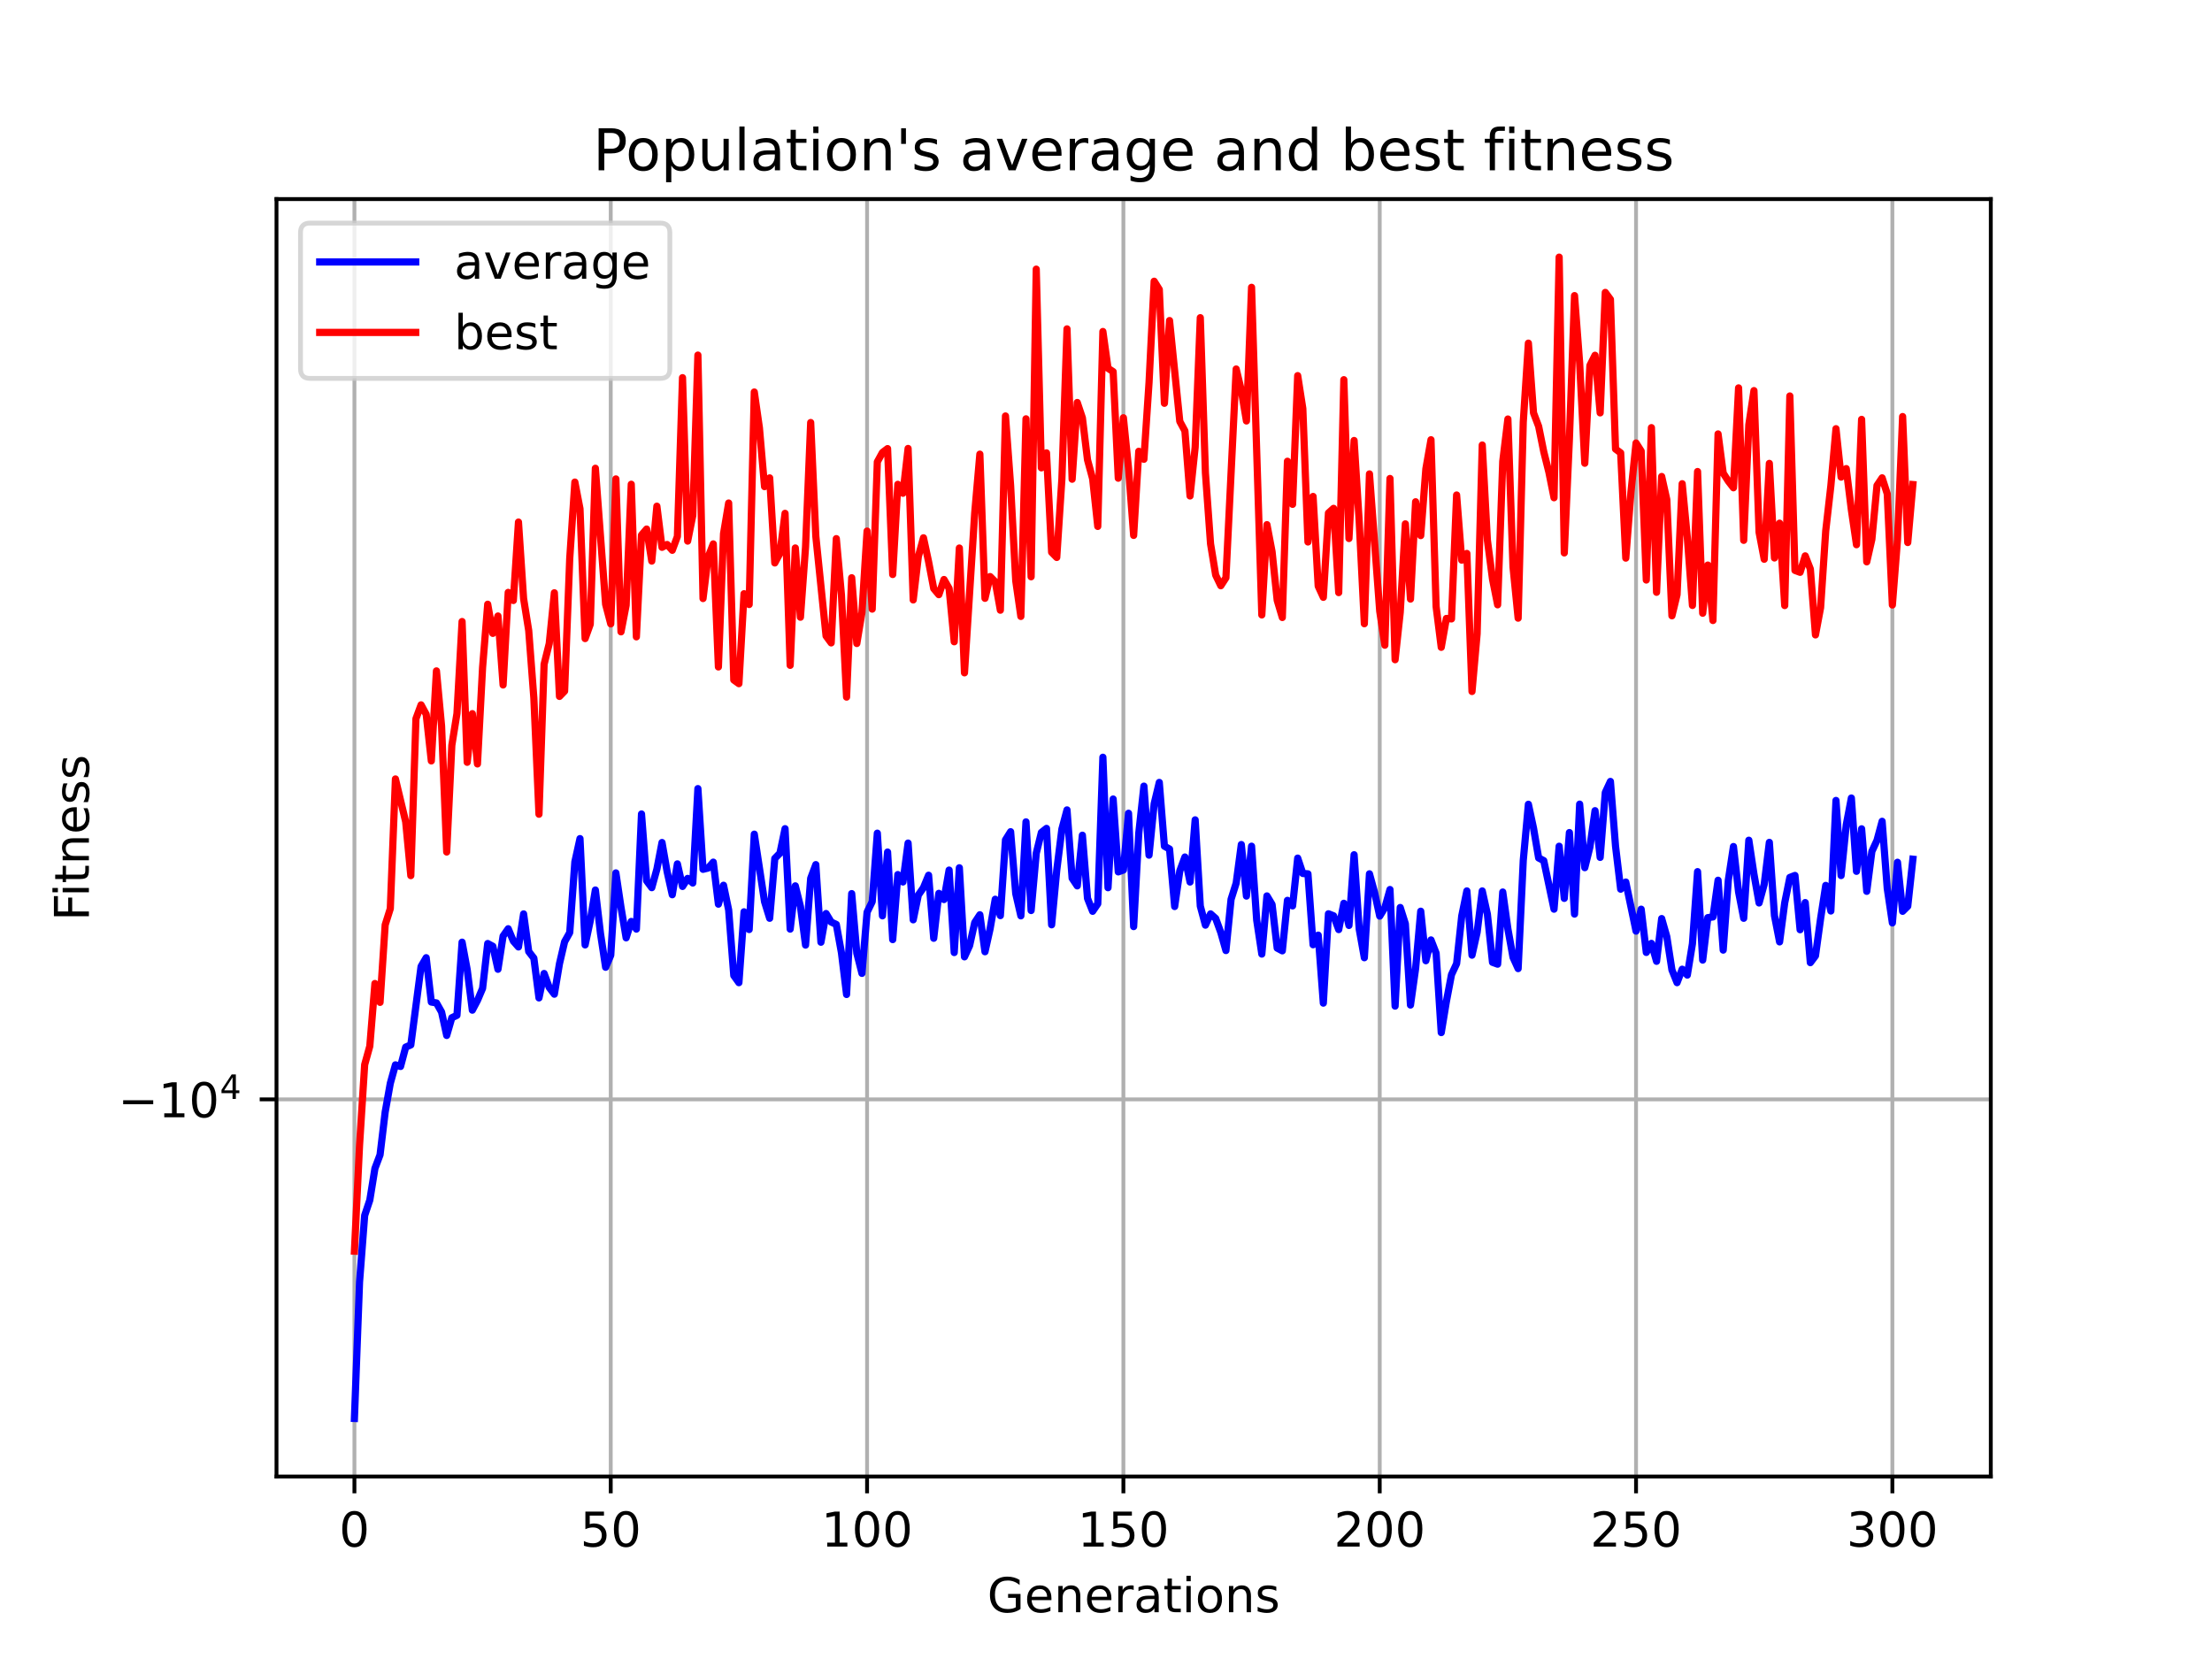 <?xml version="1.0" encoding="utf-8" standalone="no"?>
<!DOCTYPE svg PUBLIC "-//W3C//DTD SVG 1.1//EN"
  "http://www.w3.org/Graphics/SVG/1.1/DTD/svg11.dtd">
<!-- Created with matplotlib (https://matplotlib.org/) -->
<svg height="345.6pt" version="1.1" viewBox="0 0 460.8 345.6" width="460.8pt" xmlns="http://www.w3.org/2000/svg" xmlns:xlink="http://www.w3.org/1999/xlink">
 <defs>
  <style type="text/css">*{stroke-linecap:butt;stroke-linejoin:round;}</style>
 </defs>
 <g id="figure_1">
  <g id="patch_1">
   <path d="M 0 345.6 
L 460.8 345.6 
L 460.8 0 
L 0 0 
z
" style="fill:#ffffff;"/>
  </g>
  <g id="axes_1">
   <g id="patch_2">
    <path d="M 57.6 307.584 
L 414.72 307.584 
L 414.72 41.472 
L 57.6 41.472 
z
" style="fill:#ffffff;"/>
   </g>
   <g id="matplotlib.axis_1">
    <g id="xtick_1">
     <g id="line2d_1">
      <path clip-path="url(#pd031002bb2)" d="M 73.833 307.584 
L 73.833 41.472 
" style="fill:none;stroke:#b0b0b0;stroke-linecap:square;stroke-width:0.8;"/>
     </g>
     <g id="line2d_2">
      <defs>
       <path d="M 0 0 
L 0 3.5 
" id="m0339077891" style="stroke:#000000;stroke-width:0.8;"/>
      </defs>
      <g>
       <use style="stroke:#000000;stroke-width:0.8;" x="73.833" xlink:href="#m0339077891" y="307.584"/>
      </g>
     </g>
     <g id="text_1">
      <!-- 0 -->
      <g transform="translate(70.651 322.182)scale(0.1 -0.1)">
       <defs>
        <path d="M 31.781 66.406 
Q 24.172 66.406 20.328 58.906 
Q 16.5 51.422 16.5 36.375 
Q 16.5 21.391 20.328 13.891 
Q 24.172 6.391 31.781 6.391 
Q 39.453 6.391 43.281 13.891 
Q 47.125 21.391 47.125 36.375 
Q 47.125 51.422 43.281 58.906 
Q 39.453 66.406 31.781 66.406 
z
M 31.781 74.219 
Q 44.047 74.219 50.516 64.516 
Q 56.984 54.828 56.984 36.375 
Q 56.984 17.969 50.516 8.266 
Q 44.047 -1.422 31.781 -1.422 
Q 19.531 -1.422 13.062 8.266 
Q 6.594 17.969 6.594 36.375 
Q 6.594 54.828 13.062 64.516 
Q 19.531 74.219 31.781 74.219 
z
" id="DejaVuSans-48"/>
       </defs>
       <use xlink:href="#DejaVuSans-48"/>
      </g>
     </g>
    </g>
    <g id="xtick_2">
     <g id="line2d_3">
      <path clip-path="url(#pd031002bb2)" d="M 127.23 307.584 
L 127.23 41.472 
" style="fill:none;stroke:#b0b0b0;stroke-linecap:square;stroke-width:0.8;"/>
     </g>
     <g id="line2d_4">
      <g>
       <use style="stroke:#000000;stroke-width:0.8;" x="127.23" xlink:href="#m0339077891" y="307.584"/>
      </g>
     </g>
     <g id="text_2">
      <!-- 50 -->
      <g transform="translate(120.867 322.182)scale(0.1 -0.1)">
       <defs>
        <path d="M 10.797 72.906 
L 49.516 72.906 
L 49.516 64.594 
L 19.828 64.594 
L 19.828 46.734 
Q 21.969 47.469 24.109 47.828 
Q 26.266 48.188 28.422 48.188 
Q 40.625 48.188 47.75 41.5 
Q 54.891 34.812 54.891 23.391 
Q 54.891 11.625 47.562 5.094 
Q 40.234 -1.422 26.906 -1.422 
Q 22.312 -1.422 17.547 -0.641 
Q 12.797 0.141 7.719 1.703 
L 7.719 11.625 
Q 12.109 9.234 16.797 8.062 
Q 21.484 6.891 26.703 6.891 
Q 35.156 6.891 40.078 11.328 
Q 45.016 15.766 45.016 23.391 
Q 45.016 31 40.078 35.438 
Q 35.156 39.891 26.703 39.891 
Q 22.75 39.891 18.812 39.016 
Q 14.891 38.141 10.797 36.281 
z
" id="DejaVuSans-53"/>
       </defs>
       <use xlink:href="#DejaVuSans-53"/>
       <use x="63.623" xlink:href="#DejaVuSans-48"/>
      </g>
     </g>
    </g>
    <g id="xtick_3">
     <g id="line2d_5">
      <path clip-path="url(#pd031002bb2)" d="M 180.627 307.584 
L 180.627 41.472 
" style="fill:none;stroke:#b0b0b0;stroke-linecap:square;stroke-width:0.8;"/>
     </g>
     <g id="line2d_6">
      <g>
       <use style="stroke:#000000;stroke-width:0.8;" x="180.627" xlink:href="#m0339077891" y="307.584"/>
      </g>
     </g>
     <g id="text_3">
      <!-- 100 -->
      <g transform="translate(171.083 322.182)scale(0.1 -0.1)">
       <defs>
        <path d="M 12.406 8.297 
L 28.516 8.297 
L 28.516 63.922 
L 10.984 60.406 
L 10.984 69.391 
L 28.422 72.906 
L 38.281 72.906 
L 38.281 8.297 
L 54.391 8.297 
L 54.391 0 
L 12.406 0 
z
" id="DejaVuSans-49"/>
       </defs>
       <use xlink:href="#DejaVuSans-49"/>
       <use x="63.623" xlink:href="#DejaVuSans-48"/>
       <use x="127.246" xlink:href="#DejaVuSans-48"/>
      </g>
     </g>
    </g>
    <g id="xtick_4">
     <g id="line2d_7">
      <path clip-path="url(#pd031002bb2)" d="M 234.024 307.584 
L 234.024 41.472 
" style="fill:none;stroke:#b0b0b0;stroke-linecap:square;stroke-width:0.8;"/>
     </g>
     <g id="line2d_8">
      <g>
       <use style="stroke:#000000;stroke-width:0.8;" x="234.024" xlink:href="#m0339077891" y="307.584"/>
      </g>
     </g>
     <g id="text_4">
      <!-- 150 -->
      <g transform="translate(224.48 322.182)scale(0.1 -0.1)">
       <use xlink:href="#DejaVuSans-49"/>
       <use x="63.623" xlink:href="#DejaVuSans-53"/>
       <use x="127.246" xlink:href="#DejaVuSans-48"/>
      </g>
     </g>
    </g>
    <g id="xtick_5">
     <g id="line2d_9">
      <path clip-path="url(#pd031002bb2)" d="M 287.421 307.584 
L 287.421 41.472 
" style="fill:none;stroke:#b0b0b0;stroke-linecap:square;stroke-width:0.8;"/>
     </g>
     <g id="line2d_10">
      <g>
       <use style="stroke:#000000;stroke-width:0.8;" x="287.421" xlink:href="#m0339077891" y="307.584"/>
      </g>
     </g>
     <g id="text_5">
      <!-- 200 -->
      <g transform="translate(277.877 322.182)scale(0.1 -0.1)">
       <defs>
        <path d="M 19.188 8.297 
L 53.609 8.297 
L 53.609 0 
L 7.328 0 
L 7.328 8.297 
Q 12.938 14.109 22.625 23.891 
Q 32.328 33.688 34.812 36.531 
Q 39.547 41.844 41.422 45.531 
Q 43.312 49.219 43.312 52.781 
Q 43.312 58.594 39.234 62.25 
Q 35.156 65.922 28.609 65.922 
Q 23.969 65.922 18.812 64.312 
Q 13.672 62.703 7.812 59.422 
L 7.812 69.391 
Q 13.766 71.781 18.938 73 
Q 24.125 74.219 28.422 74.219 
Q 39.75 74.219 46.484 68.547 
Q 53.219 62.891 53.219 53.422 
Q 53.219 48.922 51.531 44.891 
Q 49.859 40.875 45.406 35.406 
Q 44.188 33.984 37.641 27.219 
Q 31.109 20.453 19.188 8.297 
z
" id="DejaVuSans-50"/>
       </defs>
       <use xlink:href="#DejaVuSans-50"/>
       <use x="63.623" xlink:href="#DejaVuSans-48"/>
       <use x="127.246" xlink:href="#DejaVuSans-48"/>
      </g>
     </g>
    </g>
    <g id="xtick_6">
     <g id="line2d_11">
      <path clip-path="url(#pd031002bb2)" d="M 340.818 307.584 
L 340.818 41.472 
" style="fill:none;stroke:#b0b0b0;stroke-linecap:square;stroke-width:0.8;"/>
     </g>
     <g id="line2d_12">
      <g>
       <use style="stroke:#000000;stroke-width:0.8;" x="340.818" xlink:href="#m0339077891" y="307.584"/>
      </g>
     </g>
     <g id="text_6">
      <!-- 250 -->
      <g transform="translate(331.275 322.182)scale(0.1 -0.1)">
       <use xlink:href="#DejaVuSans-50"/>
       <use x="63.623" xlink:href="#DejaVuSans-53"/>
       <use x="127.246" xlink:href="#DejaVuSans-48"/>
      </g>
     </g>
    </g>
    <g id="xtick_7">
     <g id="line2d_13">
      <path clip-path="url(#pd031002bb2)" d="M 394.216 307.584 
L 394.216 41.472 
" style="fill:none;stroke:#b0b0b0;stroke-linecap:square;stroke-width:0.8;"/>
     </g>
     <g id="line2d_14">
      <g>
       <use style="stroke:#000000;stroke-width:0.8;" x="394.216" xlink:href="#m0339077891" y="307.584"/>
      </g>
     </g>
     <g id="text_7">
      <!-- 300 -->
      <g transform="translate(384.672 322.182)scale(0.1 -0.1)">
       <defs>
        <path d="M 40.578 39.312 
Q 47.656 37.797 51.625 33 
Q 55.609 28.219 55.609 21.188 
Q 55.609 10.406 48.188 4.484 
Q 40.766 -1.422 27.094 -1.422 
Q 22.516 -1.422 17.656 -0.516 
Q 12.797 0.391 7.625 2.203 
L 7.625 11.719 
Q 11.719 9.328 16.594 8.109 
Q 21.484 6.891 26.812 6.891 
Q 36.078 6.891 40.938 10.547 
Q 45.797 14.203 45.797 21.188 
Q 45.797 27.641 41.281 31.266 
Q 36.766 34.906 28.719 34.906 
L 20.219 34.906 
L 20.219 43.016 
L 29.109 43.016 
Q 36.375 43.016 40.234 45.922 
Q 44.094 48.828 44.094 54.297 
Q 44.094 59.906 40.109 62.906 
Q 36.141 65.922 28.719 65.922 
Q 24.656 65.922 20.016 65.031 
Q 15.375 64.156 9.812 62.312 
L 9.812 71.094 
Q 15.438 72.656 20.344 73.438 
Q 25.25 74.219 29.594 74.219 
Q 40.828 74.219 47.359 69.109 
Q 53.906 64.016 53.906 55.328 
Q 53.906 49.266 50.438 45.094 
Q 46.969 40.922 40.578 39.312 
z
" id="DejaVuSans-51"/>
       </defs>
       <use xlink:href="#DejaVuSans-51"/>
       <use x="63.623" xlink:href="#DejaVuSans-48"/>
       <use x="127.246" xlink:href="#DejaVuSans-48"/>
      </g>
     </g>
    </g>
    <g id="text_8">
     <!-- Generations -->
     <g transform="translate(205.662 335.861)scale(0.1 -0.1)">
      <defs>
       <path d="M 59.516 10.406 
L 59.516 29.984 
L 43.406 29.984 
L 43.406 38.094 
L 69.281 38.094 
L 69.281 6.781 
Q 63.578 2.734 56.688 0.656 
Q 49.812 -1.422 42 -1.422 
Q 24.906 -1.422 15.25 8.562 
Q 5.609 18.562 5.609 36.375 
Q 5.609 54.25 15.25 64.234 
Q 24.906 74.219 42 74.219 
Q 49.125 74.219 55.547 72.453 
Q 61.969 70.703 67.391 67.281 
L 67.391 56.781 
Q 61.922 61.422 55.766 63.766 
Q 49.609 66.109 42.828 66.109 
Q 29.438 66.109 22.719 58.641 
Q 16.016 51.172 16.016 36.375 
Q 16.016 21.625 22.719 14.156 
Q 29.438 6.688 42.828 6.688 
Q 48.047 6.688 52.141 7.594 
Q 56.25 8.5 59.516 10.406 
z
" id="DejaVuSans-71"/>
       <path d="M 56.203 29.594 
L 56.203 25.203 
L 14.891 25.203 
Q 15.484 15.922 20.484 11.062 
Q 25.484 6.203 34.422 6.203 
Q 39.594 6.203 44.453 7.469 
Q 49.312 8.734 54.109 11.281 
L 54.109 2.781 
Q 49.266 0.734 44.188 -0.344 
Q 39.109 -1.422 33.891 -1.422 
Q 20.797 -1.422 13.156 6.188 
Q 5.516 13.812 5.516 26.812 
Q 5.516 40.234 12.766 48.109 
Q 20.016 56 32.328 56 
Q 43.359 56 49.781 48.891 
Q 56.203 41.797 56.203 29.594 
z
M 47.219 32.234 
Q 47.125 39.594 43.094 43.984 
Q 39.062 48.391 32.422 48.391 
Q 24.906 48.391 20.391 44.141 
Q 15.875 39.891 15.188 32.172 
z
" id="DejaVuSans-101"/>
       <path d="M 54.891 33.016 
L 54.891 0 
L 45.906 0 
L 45.906 32.719 
Q 45.906 40.484 42.875 44.328 
Q 39.844 48.188 33.797 48.188 
Q 26.516 48.188 22.312 43.547 
Q 18.109 38.922 18.109 30.906 
L 18.109 0 
L 9.078 0 
L 9.078 54.688 
L 18.109 54.688 
L 18.109 46.188 
Q 21.344 51.125 25.703 53.562 
Q 30.078 56 35.797 56 
Q 45.219 56 50.047 50.172 
Q 54.891 44.344 54.891 33.016 
z
" id="DejaVuSans-110"/>
       <path d="M 41.109 46.297 
Q 39.594 47.172 37.812 47.578 
Q 36.031 48 33.891 48 
Q 26.266 48 22.188 43.047 
Q 18.109 38.094 18.109 28.812 
L 18.109 0 
L 9.078 0 
L 9.078 54.688 
L 18.109 54.688 
L 18.109 46.188 
Q 20.953 51.172 25.484 53.578 
Q 30.031 56 36.531 56 
Q 37.453 56 38.578 55.875 
Q 39.703 55.766 41.062 55.516 
z
" id="DejaVuSans-114"/>
       <path d="M 34.281 27.484 
Q 23.391 27.484 19.188 25 
Q 14.984 22.516 14.984 16.5 
Q 14.984 11.719 18.141 8.906 
Q 21.297 6.109 26.703 6.109 
Q 34.188 6.109 38.703 11.406 
Q 43.219 16.703 43.219 25.484 
L 43.219 27.484 
z
M 52.203 31.203 
L 52.203 0 
L 43.219 0 
L 43.219 8.297 
Q 40.141 3.328 35.547 0.953 
Q 30.953 -1.422 24.312 -1.422 
Q 15.922 -1.422 10.953 3.297 
Q 6 8.016 6 15.922 
Q 6 25.141 12.172 29.828 
Q 18.359 34.516 30.609 34.516 
L 43.219 34.516 
L 43.219 35.406 
Q 43.219 41.609 39.141 45 
Q 35.062 48.391 27.688 48.391 
Q 23 48.391 18.547 47.266 
Q 14.109 46.141 10.016 43.891 
L 10.016 52.203 
Q 14.938 54.109 19.578 55.047 
Q 24.219 56 28.609 56 
Q 40.484 56 46.344 49.844 
Q 52.203 43.703 52.203 31.203 
z
" id="DejaVuSans-97"/>
       <path d="M 18.312 70.219 
L 18.312 54.688 
L 36.812 54.688 
L 36.812 47.703 
L 18.312 47.703 
L 18.312 18.016 
Q 18.312 11.328 20.141 9.422 
Q 21.969 7.516 27.594 7.516 
L 36.812 7.516 
L 36.812 0 
L 27.594 0 
Q 17.188 0 13.234 3.875 
Q 9.281 7.766 9.281 18.016 
L 9.281 47.703 
L 2.688 47.703 
L 2.688 54.688 
L 9.281 54.688 
L 9.281 70.219 
z
" id="DejaVuSans-116"/>
       <path d="M 9.422 54.688 
L 18.406 54.688 
L 18.406 0 
L 9.422 0 
z
M 9.422 75.984 
L 18.406 75.984 
L 18.406 64.594 
L 9.422 64.594 
z
" id="DejaVuSans-105"/>
       <path d="M 30.609 48.391 
Q 23.391 48.391 19.188 42.75 
Q 14.984 37.109 14.984 27.297 
Q 14.984 17.484 19.156 11.844 
Q 23.344 6.203 30.609 6.203 
Q 37.797 6.203 41.984 11.859 
Q 46.188 17.531 46.188 27.297 
Q 46.188 37.016 41.984 42.703 
Q 37.797 48.391 30.609 48.391 
z
M 30.609 56 
Q 42.328 56 49.016 48.375 
Q 55.719 40.766 55.719 27.297 
Q 55.719 13.875 49.016 6.219 
Q 42.328 -1.422 30.609 -1.422 
Q 18.844 -1.422 12.172 6.219 
Q 5.516 13.875 5.516 27.297 
Q 5.516 40.766 12.172 48.375 
Q 18.844 56 30.609 56 
z
" id="DejaVuSans-111"/>
       <path d="M 44.281 53.078 
L 44.281 44.578 
Q 40.484 46.531 36.375 47.5 
Q 32.281 48.484 27.875 48.484 
Q 21.188 48.484 17.844 46.438 
Q 14.5 44.391 14.5 40.281 
Q 14.5 37.156 16.891 35.375 
Q 19.281 33.594 26.516 31.984 
L 29.594 31.297 
Q 39.156 29.25 43.188 25.516 
Q 47.219 21.781 47.219 15.094 
Q 47.219 7.469 41.188 3.016 
Q 35.156 -1.422 24.609 -1.422 
Q 20.219 -1.422 15.453 -0.562 
Q 10.688 0.297 5.422 2 
L 5.422 11.281 
Q 10.406 8.688 15.234 7.391 
Q 20.062 6.109 24.812 6.109 
Q 31.156 6.109 34.562 8.281 
Q 37.984 10.453 37.984 14.406 
Q 37.984 18.062 35.516 20.016 
Q 33.062 21.969 24.703 23.781 
L 21.578 24.516 
Q 13.234 26.266 9.516 29.906 
Q 5.812 33.547 5.812 39.891 
Q 5.812 47.609 11.281 51.797 
Q 16.75 56 26.812 56 
Q 31.781 56 36.172 55.266 
Q 40.578 54.547 44.281 53.078 
z
" id="DejaVuSans-115"/>
      </defs>
      <use xlink:href="#DejaVuSans-71"/>
      <use x="77.49" xlink:href="#DejaVuSans-101"/>
      <use x="139.014" xlink:href="#DejaVuSans-110"/>
      <use x="202.393" xlink:href="#DejaVuSans-101"/>
      <use x="263.916" xlink:href="#DejaVuSans-114"/>
      <use x="305.029" xlink:href="#DejaVuSans-97"/>
      <use x="366.309" xlink:href="#DejaVuSans-116"/>
      <use x="405.518" xlink:href="#DejaVuSans-105"/>
      <use x="433.301" xlink:href="#DejaVuSans-111"/>
      <use x="494.482" xlink:href="#DejaVuSans-110"/>
      <use x="557.861" xlink:href="#DejaVuSans-115"/>
     </g>
    </g>
   </g>
   <g id="matplotlib.axis_2">
    <g id="ytick_1">
     <g id="line2d_15">
      <path clip-path="url(#pd031002bb2)" d="M 57.6 229.021 
L 414.72 229.021 
" style="fill:none;stroke:#b0b0b0;stroke-linecap:square;stroke-width:0.8;"/>
     </g>
     <g id="line2d_16">
      <defs>
       <path d="M 0 0 
L -3.5 0 
" id="m5afbb74aa2" style="stroke:#000000;stroke-width:0.8;"/>
      </defs>
      <g>
       <use style="stroke:#000000;stroke-width:0.8;" x="57.6" xlink:href="#m5afbb74aa2" y="229.021"/>
      </g>
     </g>
     <g id="text_9">
      <!-- $\mathdefault{-10^{4}}$ -->
      <g transform="translate(24.6 232.82)scale(0.1 -0.1)">
       <defs>
        <path d="M 10.594 35.5 
L 73.188 35.5 
L 73.188 27.203 
L 10.594 27.203 
z
" id="DejaVuSans-8722"/>
        <path d="M 37.797 64.312 
L 12.891 25.391 
L 37.797 25.391 
z
M 35.203 72.906 
L 47.609 72.906 
L 47.609 25.391 
L 58.016 25.391 
L 58.016 17.188 
L 47.609 17.188 
L 47.609 0 
L 37.797 0 
L 37.797 17.188 
L 4.891 17.188 
L 4.891 26.703 
z
" id="DejaVuSans-52"/>
       </defs>
       <use transform="translate(0 0.684)" xlink:href="#DejaVuSans-8722"/>
       <use transform="translate(83.789 0.684)" xlink:href="#DejaVuSans-49"/>
       <use transform="translate(147.412 0.684)" xlink:href="#DejaVuSans-48"/>
       <use transform="translate(211.992 38.966)scale(0.7)" xlink:href="#DejaVuSans-52"/>
      </g>
     </g>
    </g>
    <g id="text_10">
     <!-- Fitness -->
     <g transform="translate(18.52 191.845)rotate(-90)scale(0.1 -0.1)">
      <defs>
       <path d="M 9.812 72.906 
L 51.703 72.906 
L 51.703 64.594 
L 19.672 64.594 
L 19.672 43.109 
L 48.578 43.109 
L 48.578 34.812 
L 19.672 34.812 
L 19.672 0 
L 9.812 0 
z
" id="DejaVuSans-70"/>
      </defs>
      <use xlink:href="#DejaVuSans-70"/>
      <use x="50.27" xlink:href="#DejaVuSans-105"/>
      <use x="78.053" xlink:href="#DejaVuSans-116"/>
      <use x="117.262" xlink:href="#DejaVuSans-110"/>
      <use x="180.641" xlink:href="#DejaVuSans-101"/>
      <use x="242.164" xlink:href="#DejaVuSans-115"/>
      <use x="294.264" xlink:href="#DejaVuSans-115"/>
     </g>
    </g>
   </g>
   <g id="line2d_17">
    <path clip-path="url(#pd031002bb2)" d="M 73.833 295.488 
L 74.901 267.054 
L 75.969 253.194 
L 77.037 250.003 
L 78.104 243.405 
L 79.172 240.566 
L 80.24 231.656 
L 81.308 225.669 
L 82.376 221.827 
L 83.444 222.164 
L 84.512 218.132 
L 85.58 217.675 
L 87.716 201.332 
L 88.784 199.509 
L 89.852 208.747 
L 90.92 208.928 
L 91.988 210.827 
L 93.056 215.703 
L 94.124 212.017 
L 95.192 211.51 
L 96.26 196.273 
L 97.327 202.001 
L 98.395 210.436 
L 99.463 208.409 
L 100.531 205.893 
L 101.599 196.556 
L 102.667 197.131 
L 103.735 201.915 
L 104.803 194.998 
L 105.871 193.477 
L 106.939 196.044 
L 108.007 197.268 
L 109.075 190.384 
L 110.143 198.221 
L 111.211 199.601 
L 112.279 207.883 
L 113.347 202.798 
L 114.415 205.713 
L 115.482 207.108 
L 116.55 200.748 
L 117.618 196.18 
L 118.686 194.274 
L 119.754 179.535 
L 120.822 174.698 
L 121.89 196.841 
L 122.958 191.832 
L 124.026 185.406 
L 125.094 194.483 
L 126.162 201.496 
L 127.23 198.999 
L 128.298 181.845 
L 129.366 189.022 
L 130.434 195.368 
L 131.502 191.958 
L 132.57 193.546 
L 133.638 169.565 
L 134.705 183.486 
L 135.773 184.917 
L 136.841 181.053 
L 137.909 175.511 
L 138.977 181.599 
L 140.045 186.392 
L 141.113 179.961 
L 142.181 184.662 
L 143.249 182.988 
L 144.317 183.947 
L 145.385 164.281 
L 146.453 181.095 
L 147.521 180.826 
L 148.589 179.602 
L 149.657 188.354 
L 150.725 184.414 
L 151.793 189.572 
L 152.86 203.217 
L 153.928 204.708 
L 154.996 189.948 
L 156.064 193.638 
L 157.132 173.772 
L 159.268 187.84 
L 160.336 191.295 
L 161.404 178.831 
L 162.472 177.741 
L 163.54 172.631 
L 164.608 193.549 
L 165.676 184.541 
L 166.744 188.837 
L 167.812 196.876 
L 168.88 182.97 
L 169.948 180.116 
L 171.016 196.283 
L 172.083 190.306 
L 173.151 192.076 
L 174.219 192.578 
L 175.287 198.469 
L 176.355 207.168 
L 177.423 186.157 
L 178.491 198.563 
L 179.559 202.772 
L 180.627 190.026 
L 181.695 187.836 
L 182.763 173.567 
L 183.831 190.781 
L 184.899 177.498 
L 185.967 195.739 
L 187.035 182.19 
L 188.103 183.731 
L 189.171 175.629 
L 190.238 191.615 
L 191.306 186.455 
L 192.374 184.915 
L 193.442 182.327 
L 194.51 195.456 
L 195.578 186.101 
L 196.646 187.391 
L 197.714 181.255 
L 198.782 198.433 
L 199.85 180.774 
L 200.918 199.327 
L 201.986 196.995 
L 203.054 192.185 
L 204.122 190.563 
L 205.19 198.264 
L 206.258 193.479 
L 207.326 187.33 
L 208.393 190.742 
L 209.461 174.969 
L 210.529 173.26 
L 211.597 186.148 
L 212.665 190.787 
L 213.733 171.212 
L 214.801 189.675 
L 215.869 177.749 
L 216.937 173.418 
L 218.005 172.571 
L 219.073 192.651 
L 220.141 181.281 
L 221.209 172.716 
L 222.277 168.718 
L 223.345 182.952 
L 224.413 184.543 
L 225.481 173.99 
L 226.549 187.142 
L 227.616 189.84 
L 228.684 188.272 
L 229.752 157.75 
L 230.82 184.926 
L 231.888 166.45 
L 232.956 181.628 
L 234.024 181.246 
L 235.092 169.416 
L 236.16 193.026 
L 237.228 173.56 
L 238.296 163.766 
L 239.364 178.147 
L 240.432 167.435 
L 241.5 162.991 
L 242.568 176.275 
L 243.636 176.869 
L 244.704 188.843 
L 245.771 181.44 
L 246.839 178.531 
L 247.907 183.741 
L 248.975 170.793 
L 250.043 188.748 
L 251.111 192.726 
L 252.179 190.377 
L 253.247 191.324 
L 254.315 194.25 
L 255.383 198.017 
L 256.451 187.348 
L 257.519 183.961 
L 258.587 175.932 
L 259.655 186.667 
L 260.723 176.28 
L 261.791 191.669 
L 262.859 198.752 
L 263.927 186.633 
L 264.994 188.414 
L 266.062 197.506 
L 267.13 198.076 
L 268.198 187.562 
L 269.266 188.712 
L 270.334 178.758 
L 271.402 181.959 
L 272.47 182.041 
L 273.538 196.805 
L 274.606 194.807 
L 275.674 208.969 
L 276.742 190.357 
L 277.81 190.779 
L 278.878 193.647 
L 279.946 188.171 
L 281.014 192.786 
L 282.082 178.059 
L 283.149 193.546 
L 284.217 199.512 
L 285.285 182.034 
L 286.353 185.929 
L 287.421 190.841 
L 288.489 189.101 
L 289.557 185.304 
L 290.625 209.591 
L 291.693 189.048 
L 292.761 192.434 
L 293.829 209.367 
L 294.897 201.757 
L 295.965 189.823 
L 297.033 200.135 
L 298.101 195.806 
L 299.169 198.557 
L 300.237 215.111 
L 301.304 208.657 
L 302.372 203.038 
L 303.44 200.742 
L 304.508 190.81 
L 305.576 185.594 
L 306.644 198.981 
L 307.712 194.203 
L 308.78 185.597 
L 309.848 190.423 
L 310.916 200.468 
L 311.984 200.855 
L 313.052 185.824 
L 314.12 193.507 
L 315.188 199.426 
L 316.256 201.776 
L 317.324 179.233 
L 318.392 167.547 
L 319.46 172.51 
L 320.527 178.727 
L 321.595 179.287 
L 323.731 189.398 
L 324.799 176.286 
L 325.867 187.147 
L 326.935 173.437 
L 328.003 190.417 
L 329.071 167.517 
L 330.139 180.752 
L 331.207 176.465 
L 332.275 168.879 
L 333.343 178.609 
L 334.411 165.093 
L 335.479 162.788 
L 336.547 176.285 
L 337.615 185.231 
L 338.682 183.747 
L 340.818 193.967 
L 341.886 189.401 
L 342.954 198.41 
L 344.022 196.521 
L 345.09 200.256 
L 346.158 191.356 
L 347.226 195.127 
L 348.294 202.044 
L 349.362 204.705 
L 350.43 201.906 
L 351.498 203.13 
L 352.566 196.586 
L 353.634 181.58 
L 354.702 200.001 
L 355.77 191.158 
L 356.838 191.018 
L 357.905 183.373 
L 358.973 197.922 
L 360.041 183.341 
L 361.109 176.348 
L 362.177 185.801 
L 363.245 191.297 
L 364.313 175.034 
L 365.381 182.108 
L 366.449 188.103 
L 367.517 184.218 
L 368.585 175.48 
L 369.653 190.735 
L 370.721 196.213 
L 371.789 188.067 
L 372.857 182.785 
L 373.925 182.37 
L 374.993 193.679 
L 376.06 188.022 
L 377.128 200.539 
L 378.196 199.114 
L 379.264 191.361 
L 380.332 184.448 
L 381.4 189.776 
L 382.468 166.748 
L 383.536 182.395 
L 384.604 171.862 
L 385.672 166.244 
L 386.74 181.511 
L 387.808 172.656 
L 388.876 185.679 
L 389.944 177.375 
L 391.012 175.061 
L 392.08 171.093 
L 393.148 185.081 
L 394.216 192.26 
L 395.283 179.628 
L 396.351 189.84 
L 397.419 188.782 
L 398.487 178.988 
L 398.487 178.988 
" style="fill:none;stroke:#0000ff;stroke-linecap:square;stroke-width:1.5;"/>
   </g>
   <g id="line2d_18">
    <path clip-path="url(#pd031002bb2)" d="M 73.833 260.641 
L 74.901 238.555 
L 75.969 221.787 
L 77.037 217.929 
L 78.104 204.881 
L 79.172 208.811 
L 80.24 192.667 
L 81.308 189.279 
L 82.376 162.27 
L 84.512 171.198 
L 85.58 182.409 
L 86.648 149.725 
L 87.716 146.834 
L 88.784 148.811 
L 89.852 158.511 
L 90.92 139.759 
L 91.988 151.239 
L 93.056 177.488 
L 94.124 155.269 
L 95.192 148.639 
L 96.26 129.476 
L 97.327 158.799 
L 98.395 148.669 
L 99.463 159.141 
L 100.531 139.044 
L 101.599 125.873 
L 102.667 131.945 
L 103.735 128.324 
L 104.803 142.688 
L 105.871 123.404 
L 106.939 125.094 
L 108.007 108.757 
L 109.075 124.693 
L 110.143 131.371 
L 111.211 145.415 
L 112.279 169.618 
L 113.347 138.377 
L 114.415 134.068 
L 115.482 123.49 
L 116.55 145.073 
L 117.618 143.973 
L 118.686 116.324 
L 119.754 100.428 
L 120.822 105.982 
L 121.89 133.027 
L 122.958 130.058 
L 124.026 97.548 
L 126.162 125.889 
L 127.23 129.968 
L 128.298 99.769 
L 129.366 131.622 
L 130.434 126.085 
L 131.502 100.88 
L 132.57 132.664 
L 133.638 111.464 
L 134.705 110.214 
L 135.773 116.883 
L 136.841 105.45 
L 137.909 114.017 
L 138.977 113.43 
L 140.045 114.633 
L 141.113 111.751 
L 142.181 78.678 
L 143.249 112.718 
L 144.317 107.402 
L 145.385 73.974 
L 146.453 124.686 
L 147.521 116.031 
L 148.589 113.307 
L 149.657 138.938 
L 150.725 111.174 
L 151.793 104.787 
L 152.86 141.649 
L 153.928 142.419 
L 154.996 123.682 
L 156.064 125.928 
L 157.132 81.662 
L 158.2 89.125 
L 159.268 101.374 
L 160.336 99.556 
L 161.404 117.273 
L 162.472 115.263 
L 163.54 106.941 
L 164.608 138.6 
L 165.676 114.152 
L 166.744 128.579 
L 167.812 113.917 
L 168.88 88.021 
L 169.948 111.691 
L 172.083 132.474 
L 173.151 133.926 
L 174.219 112.21 
L 175.287 123.921 
L 176.355 145.215 
L 177.423 120.356 
L 178.491 134.052 
L 179.559 127.585 
L 180.627 110.633 
L 181.695 126.887 
L 182.763 96.214 
L 183.831 94.264 
L 184.899 93.454 
L 185.967 119.682 
L 187.035 100.898 
L 188.103 102.753 
L 189.171 93.423 
L 190.238 124.977 
L 191.306 115.948 
L 192.374 112.033 
L 193.442 117.008 
L 194.51 122.605 
L 195.578 123.878 
L 196.646 120.721 
L 197.714 122.579 
L 198.782 133.69 
L 199.85 114.164 
L 200.918 140.164 
L 203.054 106.807 
L 204.122 94.608 
L 205.19 124.64 
L 206.258 120.108 
L 207.326 121.192 
L 208.393 127.116 
L 209.461 86.654 
L 210.529 101.148 
L 211.597 120.984 
L 212.665 128.412 
L 213.733 87.249 
L 214.801 120.151 
L 215.869 56.07 
L 216.937 97.46 
L 218.005 94.345 
L 219.073 115.041 
L 220.141 116.126 
L 221.209 99.805 
L 222.277 68.512 
L 223.345 99.831 
L 224.413 83.846 
L 225.481 87.043 
L 226.549 95.797 
L 227.616 99.739 
L 228.684 109.659 
L 229.752 69.061 
L 230.82 76.719 
L 231.888 77.423 
L 232.956 99.617 
L 234.024 87.028 
L 235.092 97.528 
L 236.16 111.534 
L 237.228 94.009 
L 238.296 95.674 
L 239.364 79.704 
L 240.432 58.589 
L 241.5 60.302 
L 242.568 84.013 
L 243.636 66.777 
L 245.771 87.783 
L 246.839 89.765 
L 247.907 103.318 
L 248.975 93.155 
L 250.043 66.18 
L 251.111 98.502 
L 252.179 113.276 
L 253.247 119.792 
L 254.315 122.018 
L 255.383 120.365 
L 257.519 76.871 
L 258.587 81.329 
L 259.655 87.694 
L 260.723 59.855 
L 262.859 128.103 
L 263.927 109.294 
L 264.994 114.918 
L 266.062 125.054 
L 267.13 128.635 
L 268.198 96.088 
L 269.266 105.06 
L 270.334 78.252 
L 271.402 85.116 
L 272.47 112.902 
L 273.538 103.419 
L 274.606 122.105 
L 275.674 124.432 
L 276.742 106.868 
L 277.81 105.903 
L 278.878 123.451 
L 279.946 79.097 
L 281.014 112.181 
L 282.082 91.763 
L 283.149 108.688 
L 284.217 129.937 
L 285.285 98.726 
L 287.421 127.316 
L 288.489 134.407 
L 289.557 99.678 
L 290.625 137.431 
L 291.693 127.55 
L 292.761 109.133 
L 293.829 124.797 
L 294.897 104.528 
L 295.965 111.573 
L 297.033 97.677 
L 298.101 91.607 
L 299.169 126.349 
L 300.237 134.848 
L 301.304 128.832 
L 302.372 128.93 
L 303.44 103.117 
L 304.508 116.692 
L 305.576 115.295 
L 306.644 144.05 
L 307.712 132.023 
L 308.78 92.707 
L 309.848 112.498 
L 310.916 120.644 
L 311.984 125.993 
L 313.052 96.106 
L 314.12 87.29 
L 315.188 118.086 
L 316.256 128.775 
L 317.324 87.917 
L 318.392 71.482 
L 319.46 86.014 
L 320.527 88.823 
L 321.595 94.119 
L 322.663 98.38 
L 323.731 103.689 
L 324.799 53.568 
L 325.867 115.183 
L 326.935 91.457 
L 328.003 61.582 
L 329.071 75.626 
L 330.139 96.503 
L 331.207 76.128 
L 332.275 74.011 
L 333.343 86.011 
L 334.411 60.914 
L 335.479 62.362 
L 336.547 93.546 
L 337.615 94.342 
L 338.682 116.265 
L 339.75 102.591 
L 340.818 92.285 
L 341.886 93.967 
L 342.954 120.827 
L 344.022 89.086 
L 345.09 123.383 
L 346.158 99.262 
L 347.226 104.071 
L 348.294 128.279 
L 349.362 123.874 
L 350.43 100.768 
L 351.498 111.945 
L 352.566 126.124 
L 353.634 98.228 
L 354.702 127.745 
L 355.77 117.714 
L 356.838 129.263 
L 357.905 90.398 
L 358.973 98.56 
L 360.041 100.229 
L 361.109 101.609 
L 362.177 80.807 
L 363.245 112.561 
L 364.313 88.466 
L 365.381 81.373 
L 366.449 110.887 
L 367.517 116.502 
L 368.585 96.534 
L 369.653 116.233 
L 370.721 108.986 
L 371.789 126.147 
L 372.857 82.488 
L 373.925 118.825 
L 374.993 119.225 
L 376.06 115.797 
L 377.128 118.539 
L 378.196 132.263 
L 379.264 126.579 
L 380.332 110.594 
L 381.4 101.212 
L 382.468 89.307 
L 383.536 99.389 
L 384.604 97.621 
L 385.672 106.204 
L 386.74 113.473 
L 387.808 87.365 
L 388.876 117.041 
L 389.944 112.356 
L 391.012 101.139 
L 392.08 99.543 
L 393.148 102.873 
L 394.216 126.032 
L 395.283 112.402 
L 396.351 86.777 
L 397.419 113.019 
L 398.487 100.94 
L 398.487 100.94 
" style="fill:none;stroke:#ff0000;stroke-linecap:square;stroke-width:1.5;"/>
   </g>
   <g id="patch_3">
    <path d="M 57.6 307.584 
L 57.6 41.472 
" style="fill:none;stroke:#000000;stroke-linecap:square;stroke-linejoin:miter;stroke-width:0.8;"/>
   </g>
   <g id="patch_4">
    <path d="M 414.72 307.584 
L 414.72 41.472 
" style="fill:none;stroke:#000000;stroke-linecap:square;stroke-linejoin:miter;stroke-width:0.8;"/>
   </g>
   <g id="patch_5">
    <path d="M 57.6 307.584 
L 414.72 307.584 
" style="fill:none;stroke:#000000;stroke-linecap:square;stroke-linejoin:miter;stroke-width:0.8;"/>
   </g>
   <g id="patch_6">
    <path d="M 57.6 41.472 
L 414.72 41.472 
" style="fill:none;stroke:#000000;stroke-linecap:square;stroke-linejoin:miter;stroke-width:0.8;"/>
   </g>
   <g id="text_11">
    <!-- Population's average and best fitness -->
    <g transform="translate(123.53 35.472)scale(0.12 -0.12)">
     <defs>
      <path d="M 19.672 64.797 
L 19.672 37.406 
L 32.078 37.406 
Q 38.969 37.406 42.719 40.969 
Q 46.484 44.531 46.484 51.125 
Q 46.484 57.672 42.719 61.234 
Q 38.969 64.797 32.078 64.797 
z
M 9.812 72.906 
L 32.078 72.906 
Q 44.344 72.906 50.609 67.359 
Q 56.891 61.812 56.891 51.125 
Q 56.891 40.328 50.609 34.812 
Q 44.344 29.297 32.078 29.297 
L 19.672 29.297 
L 19.672 0 
L 9.812 0 
z
" id="DejaVuSans-80"/>
      <path d="M 18.109 8.203 
L 18.109 -20.797 
L 9.078 -20.797 
L 9.078 54.688 
L 18.109 54.688 
L 18.109 46.391 
Q 20.953 51.266 25.266 53.625 
Q 29.594 56 35.594 56 
Q 45.562 56 51.781 48.094 
Q 58.016 40.188 58.016 27.297 
Q 58.016 14.406 51.781 6.484 
Q 45.562 -1.422 35.594 -1.422 
Q 29.594 -1.422 25.266 0.953 
Q 20.953 3.328 18.109 8.203 
z
M 48.688 27.297 
Q 48.688 37.203 44.609 42.844 
Q 40.531 48.484 33.406 48.484 
Q 26.266 48.484 22.188 42.844 
Q 18.109 37.203 18.109 27.297 
Q 18.109 17.391 22.188 11.75 
Q 26.266 6.109 33.406 6.109 
Q 40.531 6.109 44.609 11.75 
Q 48.688 17.391 48.688 27.297 
z
" id="DejaVuSans-112"/>
      <path d="M 8.5 21.578 
L 8.5 54.688 
L 17.484 54.688 
L 17.484 21.922 
Q 17.484 14.156 20.5 10.266 
Q 23.531 6.391 29.594 6.391 
Q 36.859 6.391 41.078 11.031 
Q 45.312 15.672 45.312 23.688 
L 45.312 54.688 
L 54.297 54.688 
L 54.297 0 
L 45.312 0 
L 45.312 8.406 
Q 42.047 3.422 37.719 1 
Q 33.406 -1.422 27.688 -1.422 
Q 18.266 -1.422 13.375 4.438 
Q 8.5 10.297 8.5 21.578 
z
M 31.109 56 
z
" id="DejaVuSans-117"/>
      <path d="M 9.422 75.984 
L 18.406 75.984 
L 18.406 0 
L 9.422 0 
z
" id="DejaVuSans-108"/>
      <path d="M 17.922 72.906 
L 17.922 45.797 
L 9.625 45.797 
L 9.625 72.906 
z
" id="DejaVuSans-39"/>
      <path id="DejaVuSans-32"/>
      <path d="M 2.984 54.688 
L 12.5 54.688 
L 29.594 8.797 
L 46.688 54.688 
L 56.203 54.688 
L 35.688 0 
L 23.484 0 
z
" id="DejaVuSans-118"/>
      <path d="M 45.406 27.984 
Q 45.406 37.75 41.375 43.109 
Q 37.359 48.484 30.078 48.484 
Q 22.859 48.484 18.828 43.109 
Q 14.797 37.75 14.797 27.984 
Q 14.797 18.266 18.828 12.891 
Q 22.859 7.516 30.078 7.516 
Q 37.359 7.516 41.375 12.891 
Q 45.406 18.266 45.406 27.984 
z
M 54.391 6.781 
Q 54.391 -7.172 48.188 -13.984 
Q 42 -20.797 29.203 -20.797 
Q 24.469 -20.797 20.266 -20.094 
Q 16.062 -19.391 12.109 -17.922 
L 12.109 -9.188 
Q 16.062 -11.328 19.922 -12.344 
Q 23.781 -13.375 27.781 -13.375 
Q 36.625 -13.375 41.016 -8.766 
Q 45.406 -4.156 45.406 5.172 
L 45.406 9.625 
Q 42.625 4.781 38.281 2.391 
Q 33.938 0 27.875 0 
Q 17.828 0 11.672 7.656 
Q 5.516 15.328 5.516 27.984 
Q 5.516 40.672 11.672 48.328 
Q 17.828 56 27.875 56 
Q 33.938 56 38.281 53.609 
Q 42.625 51.219 45.406 46.391 
L 45.406 54.688 
L 54.391 54.688 
z
" id="DejaVuSans-103"/>
      <path d="M 45.406 46.391 
L 45.406 75.984 
L 54.391 75.984 
L 54.391 0 
L 45.406 0 
L 45.406 8.203 
Q 42.578 3.328 38.25 0.953 
Q 33.938 -1.422 27.875 -1.422 
Q 17.969 -1.422 11.734 6.484 
Q 5.516 14.406 5.516 27.297 
Q 5.516 40.188 11.734 48.094 
Q 17.969 56 27.875 56 
Q 33.938 56 38.25 53.625 
Q 42.578 51.266 45.406 46.391 
z
M 14.797 27.297 
Q 14.797 17.391 18.875 11.75 
Q 22.953 6.109 30.078 6.109 
Q 37.203 6.109 41.297 11.75 
Q 45.406 17.391 45.406 27.297 
Q 45.406 37.203 41.297 42.844 
Q 37.203 48.484 30.078 48.484 
Q 22.953 48.484 18.875 42.844 
Q 14.797 37.203 14.797 27.297 
z
" id="DejaVuSans-100"/>
      <path d="M 48.688 27.297 
Q 48.688 37.203 44.609 42.844 
Q 40.531 48.484 33.406 48.484 
Q 26.266 48.484 22.188 42.844 
Q 18.109 37.203 18.109 27.297 
Q 18.109 17.391 22.188 11.75 
Q 26.266 6.109 33.406 6.109 
Q 40.531 6.109 44.609 11.75 
Q 48.688 17.391 48.688 27.297 
z
M 18.109 46.391 
Q 20.953 51.266 25.266 53.625 
Q 29.594 56 35.594 56 
Q 45.562 56 51.781 48.094 
Q 58.016 40.188 58.016 27.297 
Q 58.016 14.406 51.781 6.484 
Q 45.562 -1.422 35.594 -1.422 
Q 29.594 -1.422 25.266 0.953 
Q 20.953 3.328 18.109 8.203 
L 18.109 0 
L 9.078 0 
L 9.078 75.984 
L 18.109 75.984 
z
" id="DejaVuSans-98"/>
      <path d="M 37.109 75.984 
L 37.109 68.5 
L 28.516 68.5 
Q 23.688 68.5 21.797 66.547 
Q 19.922 64.594 19.922 59.516 
L 19.922 54.688 
L 34.719 54.688 
L 34.719 47.703 
L 19.922 47.703 
L 19.922 0 
L 10.891 0 
L 10.891 47.703 
L 2.297 47.703 
L 2.297 54.688 
L 10.891 54.688 
L 10.891 58.5 
Q 10.891 67.625 15.141 71.797 
Q 19.391 75.984 28.609 75.984 
z
" id="DejaVuSans-102"/>
     </defs>
     <use xlink:href="#DejaVuSans-80"/>
     <use x="56.678" xlink:href="#DejaVuSans-111"/>
     <use x="117.859" xlink:href="#DejaVuSans-112"/>
     <use x="181.336" xlink:href="#DejaVuSans-117"/>
     <use x="244.715" xlink:href="#DejaVuSans-108"/>
     <use x="272.498" xlink:href="#DejaVuSans-97"/>
     <use x="333.777" xlink:href="#DejaVuSans-116"/>
     <use x="372.986" xlink:href="#DejaVuSans-105"/>
     <use x="400.77" xlink:href="#DejaVuSans-111"/>
     <use x="461.951" xlink:href="#DejaVuSans-110"/>
     <use x="525.33" xlink:href="#DejaVuSans-39"/>
     <use x="552.82" xlink:href="#DejaVuSans-115"/>
     <use x="604.92" xlink:href="#DejaVuSans-32"/>
     <use x="636.707" xlink:href="#DejaVuSans-97"/>
     <use x="697.986" xlink:href="#DejaVuSans-118"/>
     <use x="757.166" xlink:href="#DejaVuSans-101"/>
     <use x="818.689" xlink:href="#DejaVuSans-114"/>
     <use x="859.803" xlink:href="#DejaVuSans-97"/>
     <use x="921.082" xlink:href="#DejaVuSans-103"/>
     <use x="984.559" xlink:href="#DejaVuSans-101"/>
     <use x="1046.082" xlink:href="#DejaVuSans-32"/>
     <use x="1077.869" xlink:href="#DejaVuSans-97"/>
     <use x="1139.148" xlink:href="#DejaVuSans-110"/>
     <use x="1202.527" xlink:href="#DejaVuSans-100"/>
     <use x="1266.004" xlink:href="#DejaVuSans-32"/>
     <use x="1297.791" xlink:href="#DejaVuSans-98"/>
     <use x="1361.268" xlink:href="#DejaVuSans-101"/>
     <use x="1422.791" xlink:href="#DejaVuSans-115"/>
     <use x="1474.891" xlink:href="#DejaVuSans-116"/>
     <use x="1514.1" xlink:href="#DejaVuSans-32"/>
     <use x="1545.887" xlink:href="#DejaVuSans-102"/>
     <use x="1581.092" xlink:href="#DejaVuSans-105"/>
     <use x="1608.875" xlink:href="#DejaVuSans-116"/>
     <use x="1648.084" xlink:href="#DejaVuSans-110"/>
     <use x="1711.463" xlink:href="#DejaVuSans-101"/>
     <use x="1772.986" xlink:href="#DejaVuSans-115"/>
     <use x="1825.086" xlink:href="#DejaVuSans-115"/>
    </g>
   </g>
   <g id="legend_1">
    <g id="patch_7">
     <path d="M 64.6 78.828 
L 137.541 78.828 
Q 139.541 78.828 139.541 76.828 
L 139.541 48.472 
Q 139.541 46.472 137.541 46.472 
L 64.6 46.472 
Q 62.6 46.472 62.6 48.472 
L 62.6 76.828 
Q 62.6 78.828 64.6 78.828 
z
" style="fill:#ffffff;opacity:0.8;stroke:#cccccc;stroke-linejoin:miter;"/>
    </g>
    <g id="line2d_19">
     <path d="M 66.6 54.57 
L 86.6 54.57 
" style="fill:none;stroke:#0000ff;stroke-linecap:square;stroke-width:1.5;"/>
    </g>
    <g id="line2d_20"/>
    <g id="text_12">
     <!-- average -->
     <g transform="translate(94.6 58.07)scale(0.1 -0.1)">
      <use xlink:href="#DejaVuSans-97"/>
      <use x="61.279" xlink:href="#DejaVuSans-118"/>
      <use x="120.459" xlink:href="#DejaVuSans-101"/>
      <use x="181.982" xlink:href="#DejaVuSans-114"/>
      <use x="223.096" xlink:href="#DejaVuSans-97"/>
      <use x="284.375" xlink:href="#DejaVuSans-103"/>
      <use x="347.852" xlink:href="#DejaVuSans-101"/>
     </g>
    </g>
    <g id="line2d_21">
     <path d="M 66.6 69.249 
L 86.6 69.249 
" style="fill:none;stroke:#ff0000;stroke-linecap:square;stroke-width:1.5;"/>
    </g>
    <g id="line2d_22"/>
    <g id="text_13">
     <!-- best -->
     <g transform="translate(94.6 72.749)scale(0.1 -0.1)">
      <use xlink:href="#DejaVuSans-98"/>
      <use x="63.477" xlink:href="#DejaVuSans-101"/>
      <use x="125" xlink:href="#DejaVuSans-115"/>
      <use x="177.1" xlink:href="#DejaVuSans-116"/>
     </g>
    </g>
   </g>
  </g>
 </g>
 <defs>
  <clipPath id="pd031002bb2">
   <rect height="266.112" width="357.12" x="57.6" y="41.472"/>
  </clipPath>
 </defs>
</svg>
